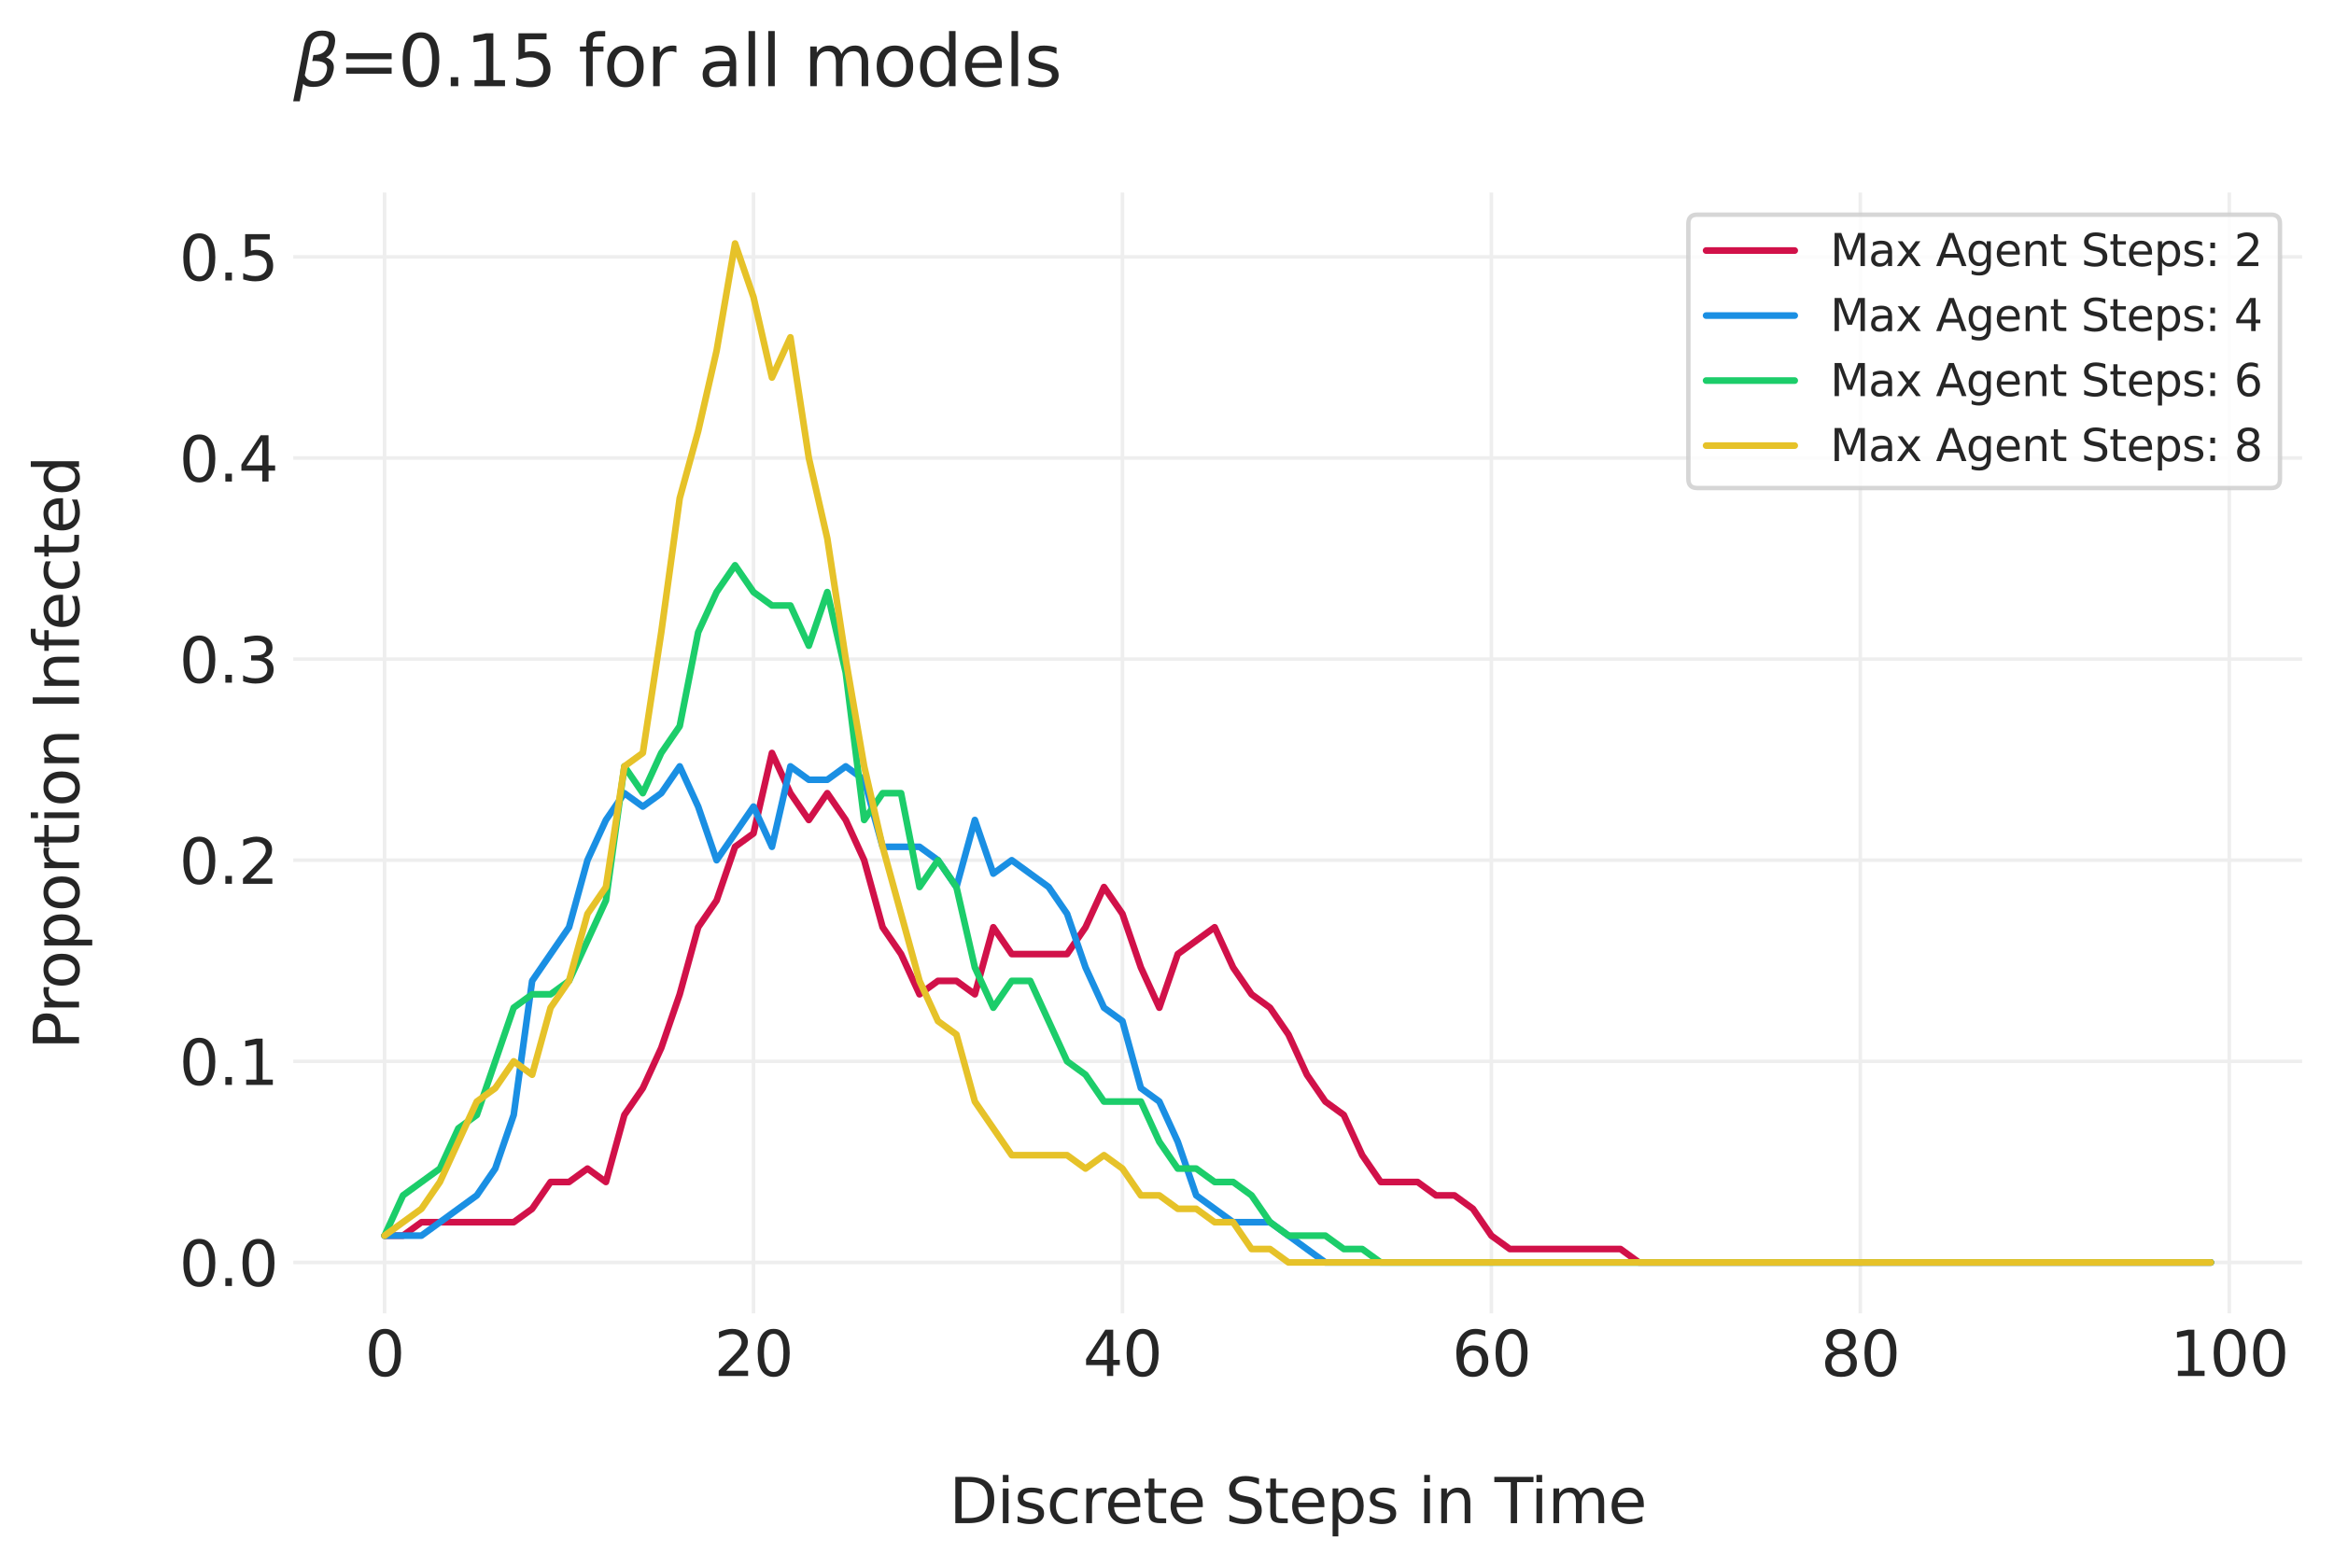 <?xml version="1.0" encoding="utf-8" standalone="no"?>
<!DOCTYPE svg PUBLIC "-//W3C//DTD SVG 1.1//EN"
  "http://www.w3.org/Graphics/SVG/1.1/DTD/svg11.dtd">
<svg xmlns:xlink="http://www.w3.org/1999/xlink" width="526.8pt" height="354pt" viewBox="0 0 526.8 354" xmlns="http://www.w3.org/2000/svg" version="1.1">
 <defs>
  <style type="text/css">*{stroke-linejoin: round; stroke-linecap: butt}</style>
 </defs>
 <g id="figure_1">
  <g id="patch_1">
   <path d="M 0 354 
L 526.8 354 
L 526.8 0 
L 0 0 
z
" style="fill: #ffffff"/>
  </g>
  <g id="axes_1">
   <g id="patch_2">
    <path d="M 66.191 296.524 
L 519.6 296.524 
L 519.6 43.469 
L 66.191 43.469 
z
" style="fill: #ffffff"/>
   </g>
   <g id="matplotlib.axis_1">
    <g id="xtick_1">
     <g id="line2d_1">
      <path d="M 86.8 296.524 
L 86.8 43.469 
" clip-path="url(#p9d417c66ae)" style="fill: none; stroke: #eeeeee; stroke-width: 0.8; stroke-linecap: round"/>
     </g>
     <g id="line2d_2"/>
     <g id="text_1">
      <!-- 0 -->
      <g style="fill: #262626" transform="translate(82.346 310.662) scale(0.14 -0.14)">
       <defs>
        <path id="DejaVuSans-30" d="M 2034 4250 
Q 1547 4250 1301 3770 
Q 1056 3291 1056 2328 
Q 1056 1369 1301 889 
Q 1547 409 2034 409 
Q 2525 409 2770 889 
Q 3016 1369 3016 2328 
Q 3016 3291 2770 3770 
Q 2525 4250 2034 4250 
z
M 2034 4750 
Q 2819 4750 3233 4129 
Q 3647 3509 3647 2328 
Q 3647 1150 3233 529 
Q 2819 -91 2034 -91 
Q 1250 -91 836 529 
Q 422 1150 422 2328 
Q 422 3509 836 4129 
Q 1250 4750 2034 4750 
z
" transform="scale(0.016)"/>
       </defs>
       <use xlink:href="#DejaVuSans-30"/>
      </g>
     </g>
    </g>
    <g id="xtick_2">
     <g id="line2d_3">
      <path d="M 170.071 296.524 
L 170.071 43.469 
" clip-path="url(#p9d417c66ae)" style="fill: none; stroke: #eeeeee; stroke-width: 0.8; stroke-linecap: round"/>
     </g>
     <g id="line2d_4"/>
     <g id="text_2">
      <!-- 20 -->
      <g style="fill: #262626" transform="translate(161.163 310.662) scale(0.14 -0.14)">
       <defs>
        <path id="DejaVuSans-32" d="M 1228 531 
L 3431 531 
L 3431 0 
L 469 0 
L 469 531 
Q 828 903 1448 1529 
Q 2069 2156 2228 2338 
Q 2531 2678 2651 2914 
Q 2772 3150 2772 3378 
Q 2772 3750 2511 3984 
Q 2250 4219 1831 4219 
Q 1534 4219 1204 4116 
Q 875 4013 500 3803 
L 500 4441 
Q 881 4594 1212 4672 
Q 1544 4750 1819 4750 
Q 2544 4750 2975 4387 
Q 3406 4025 3406 3419 
Q 3406 3131 3298 2873 
Q 3191 2616 2906 2266 
Q 2828 2175 2409 1742 
Q 1991 1309 1228 531 
z
" transform="scale(0.016)"/>
       </defs>
       <use xlink:href="#DejaVuSans-32"/>
       <use xlink:href="#DejaVuSans-30" x="63.623"/>
      </g>
     </g>
    </g>
    <g id="xtick_3">
     <g id="line2d_5">
      <path d="M 253.342 296.524 
L 253.342 43.469 
" clip-path="url(#p9d417c66ae)" style="fill: none; stroke: #eeeeee; stroke-width: 0.8; stroke-linecap: round"/>
     </g>
     <g id="line2d_6"/>
     <g id="text_3">
      <!-- 40 -->
      <g style="fill: #262626" transform="translate(244.434 310.662) scale(0.14 -0.14)">
       <defs>
        <path id="DejaVuSans-34" d="M 2419 4116 
L 825 1625 
L 2419 1625 
L 2419 4116 
z
M 2253 4666 
L 3047 4666 
L 3047 1625 
L 3713 1625 
L 3713 1100 
L 3047 1100 
L 3047 0 
L 2419 0 
L 2419 1100 
L 313 1100 
L 313 1709 
L 2253 4666 
z
" transform="scale(0.016)"/>
       </defs>
       <use xlink:href="#DejaVuSans-34"/>
       <use xlink:href="#DejaVuSans-30" x="63.623"/>
      </g>
     </g>
    </g>
    <g id="xtick_4">
     <g id="line2d_7">
      <path d="M 336.612 296.524 
L 336.612 43.469 
" clip-path="url(#p9d417c66ae)" style="fill: none; stroke: #eeeeee; stroke-width: 0.8; stroke-linecap: round"/>
     </g>
     <g id="line2d_8"/>
     <g id="text_4">
      <!-- 60 -->
      <g style="fill: #262626" transform="translate(327.705 310.662) scale(0.14 -0.14)">
       <defs>
        <path id="DejaVuSans-36" d="M 2113 2584 
Q 1688 2584 1439 2293 
Q 1191 2003 1191 1497 
Q 1191 994 1439 701 
Q 1688 409 2113 409 
Q 2538 409 2786 701 
Q 3034 994 3034 1497 
Q 3034 2003 2786 2293 
Q 2538 2584 2113 2584 
z
M 3366 4563 
L 3366 3988 
Q 3128 4100 2886 4159 
Q 2644 4219 2406 4219 
Q 1781 4219 1451 3797 
Q 1122 3375 1075 2522 
Q 1259 2794 1537 2939 
Q 1816 3084 2150 3084 
Q 2853 3084 3261 2657 
Q 3669 2231 3669 1497 
Q 3669 778 3244 343 
Q 2819 -91 2113 -91 
Q 1303 -91 875 529 
Q 447 1150 447 2328 
Q 447 3434 972 4092 
Q 1497 4750 2381 4750 
Q 2619 4750 2861 4703 
Q 3103 4656 3366 4563 
z
" transform="scale(0.016)"/>
       </defs>
       <use xlink:href="#DejaVuSans-36"/>
       <use xlink:href="#DejaVuSans-30" x="63.623"/>
      </g>
     </g>
    </g>
    <g id="xtick_5">
     <g id="line2d_9">
      <path d="M 419.883 296.524 
L 419.883 43.469 
" clip-path="url(#p9d417c66ae)" style="fill: none; stroke: #eeeeee; stroke-width: 0.8; stroke-linecap: round"/>
     </g>
     <g id="line2d_10"/>
     <g id="text_5">
      <!-- 80 -->
      <g style="fill: #262626" transform="translate(410.975 310.662) scale(0.14 -0.14)">
       <defs>
        <path id="DejaVuSans-38" d="M 2034 2216 
Q 1584 2216 1326 1975 
Q 1069 1734 1069 1313 
Q 1069 891 1326 650 
Q 1584 409 2034 409 
Q 2484 409 2743 651 
Q 3003 894 3003 1313 
Q 3003 1734 2745 1975 
Q 2488 2216 2034 2216 
z
M 1403 2484 
Q 997 2584 770 2862 
Q 544 3141 544 3541 
Q 544 4100 942 4425 
Q 1341 4750 2034 4750 
Q 2731 4750 3128 4425 
Q 3525 4100 3525 3541 
Q 3525 3141 3298 2862 
Q 3072 2584 2669 2484 
Q 3125 2378 3379 2068 
Q 3634 1759 3634 1313 
Q 3634 634 3220 271 
Q 2806 -91 2034 -91 
Q 1263 -91 848 271 
Q 434 634 434 1313 
Q 434 1759 690 2068 
Q 947 2378 1403 2484 
z
M 1172 3481 
Q 1172 3119 1398 2916 
Q 1625 2713 2034 2713 
Q 2441 2713 2670 2916 
Q 2900 3119 2900 3481 
Q 2900 3844 2670 4047 
Q 2441 4250 2034 4250 
Q 1625 4250 1398 4047 
Q 1172 3844 1172 3481 
z
" transform="scale(0.016)"/>
       </defs>
       <use xlink:href="#DejaVuSans-38"/>
       <use xlink:href="#DejaVuSans-30" x="63.623"/>
      </g>
     </g>
    </g>
    <g id="xtick_6">
     <g id="line2d_11">
      <path d="M 503.154 296.524 
L 503.154 43.469 
" clip-path="url(#p9d417c66ae)" style="fill: none; stroke: #eeeeee; stroke-width: 0.8; stroke-linecap: round"/>
     </g>
     <g id="line2d_12"/>
     <g id="text_6">
      <!-- 100 -->
      <g style="fill: #262626" transform="translate(489.792 310.662) scale(0.14 -0.14)">
       <defs>
        <path id="DejaVuSans-31" d="M 794 531 
L 1825 531 
L 1825 4091 
L 703 3866 
L 703 4441 
L 1819 4666 
L 2450 4666 
L 2450 531 
L 3481 531 
L 3481 0 
L 794 0 
L 794 531 
z
" transform="scale(0.016)"/>
       </defs>
       <use xlink:href="#DejaVuSans-31"/>
       <use xlink:href="#DejaVuSans-30" x="63.623"/>
       <use xlink:href="#DejaVuSans-30" x="127.246"/>
      </g>
     </g>
    </g>
    <g id="text_7">
     <!--  -->
     <g style="fill: #262626" transform="translate(292.895 328.211) scale(0.14 -0.14)"/>
     <!-- Discrete Steps in Time -->
     <g style="fill: #262626" transform="translate(214.218 343.888) scale(0.14 -0.14)">
      <defs>
       <path id="DejaVuSans-44" d="M 1259 4147 
L 1259 519 
L 2022 519 
Q 2988 519 3436 956 
Q 3884 1394 3884 2338 
Q 3884 3275 3436 3711 
Q 2988 4147 2022 4147 
L 1259 4147 
z
M 628 4666 
L 1925 4666 
Q 3281 4666 3915 4102 
Q 4550 3538 4550 2338 
Q 4550 1131 3912 565 
Q 3275 0 1925 0 
L 628 0 
L 628 4666 
z
" transform="scale(0.016)"/>
       <path id="DejaVuSans-69" d="M 603 3500 
L 1178 3500 
L 1178 0 
L 603 0 
L 603 3500 
z
M 603 4863 
L 1178 4863 
L 1178 4134 
L 603 4134 
L 603 4863 
z
" transform="scale(0.016)"/>
       <path id="DejaVuSans-73" d="M 2834 3397 
L 2834 2853 
Q 2591 2978 2328 3040 
Q 2066 3103 1784 3103 
Q 1356 3103 1142 2972 
Q 928 2841 928 2578 
Q 928 2378 1081 2264 
Q 1234 2150 1697 2047 
L 1894 2003 
Q 2506 1872 2764 1633 
Q 3022 1394 3022 966 
Q 3022 478 2636 193 
Q 2250 -91 1575 -91 
Q 1294 -91 989 -36 
Q 684 19 347 128 
L 347 722 
Q 666 556 975 473 
Q 1284 391 1588 391 
Q 1994 391 2212 530 
Q 2431 669 2431 922 
Q 2431 1156 2273 1281 
Q 2116 1406 1581 1522 
L 1381 1569 
Q 847 1681 609 1914 
Q 372 2147 372 2553 
Q 372 3047 722 3315 
Q 1072 3584 1716 3584 
Q 2034 3584 2315 3537 
Q 2597 3491 2834 3397 
z
" transform="scale(0.016)"/>
       <path id="DejaVuSans-63" d="M 3122 3366 
L 3122 2828 
Q 2878 2963 2633 3030 
Q 2388 3097 2138 3097 
Q 1578 3097 1268 2742 
Q 959 2388 959 1747 
Q 959 1106 1268 751 
Q 1578 397 2138 397 
Q 2388 397 2633 464 
Q 2878 531 3122 666 
L 3122 134 
Q 2881 22 2623 -34 
Q 2366 -91 2075 -91 
Q 1284 -91 818 406 
Q 353 903 353 1747 
Q 353 2603 823 3093 
Q 1294 3584 2113 3584 
Q 2378 3584 2631 3529 
Q 2884 3475 3122 3366 
z
" transform="scale(0.016)"/>
       <path id="DejaVuSans-72" d="M 2631 2963 
Q 2534 3019 2420 3045 
Q 2306 3072 2169 3072 
Q 1681 3072 1420 2755 
Q 1159 2438 1159 1844 
L 1159 0 
L 581 0 
L 581 3500 
L 1159 3500 
L 1159 2956 
Q 1341 3275 1631 3429 
Q 1922 3584 2338 3584 
Q 2397 3584 2469 3576 
Q 2541 3569 2628 3553 
L 2631 2963 
z
" transform="scale(0.016)"/>
       <path id="DejaVuSans-65" d="M 3597 1894 
L 3597 1613 
L 953 1613 
Q 991 1019 1311 708 
Q 1631 397 2203 397 
Q 2534 397 2845 478 
Q 3156 559 3463 722 
L 3463 178 
Q 3153 47 2828 -22 
Q 2503 -91 2169 -91 
Q 1331 -91 842 396 
Q 353 884 353 1716 
Q 353 2575 817 3079 
Q 1281 3584 2069 3584 
Q 2775 3584 3186 3129 
Q 3597 2675 3597 1894 
z
M 3022 2063 
Q 3016 2534 2758 2815 
Q 2500 3097 2075 3097 
Q 1594 3097 1305 2825 
Q 1016 2553 972 2059 
L 3022 2063 
z
" transform="scale(0.016)"/>
       <path id="DejaVuSans-74" d="M 1172 4494 
L 1172 3500 
L 2356 3500 
L 2356 3053 
L 1172 3053 
L 1172 1153 
Q 1172 725 1289 603 
Q 1406 481 1766 481 
L 2356 481 
L 2356 0 
L 1766 0 
Q 1100 0 847 248 
Q 594 497 594 1153 
L 594 3053 
L 172 3053 
L 172 3500 
L 594 3500 
L 594 4494 
L 1172 4494 
z
" transform="scale(0.016)"/>
       <path id="DejaVuSans-20" transform="scale(0.016)"/>
       <path id="DejaVuSans-53" d="M 3425 4513 
L 3425 3897 
Q 3066 4069 2747 4153 
Q 2428 4238 2131 4238 
Q 1616 4238 1336 4038 
Q 1056 3838 1056 3469 
Q 1056 3159 1242 3001 
Q 1428 2844 1947 2747 
L 2328 2669 
Q 3034 2534 3370 2195 
Q 3706 1856 3706 1288 
Q 3706 609 3251 259 
Q 2797 -91 1919 -91 
Q 1588 -91 1214 -16 
Q 841 59 441 206 
L 441 856 
Q 825 641 1194 531 
Q 1563 422 1919 422 
Q 2459 422 2753 634 
Q 3047 847 3047 1241 
Q 3047 1584 2836 1778 
Q 2625 1972 2144 2069 
L 1759 2144 
Q 1053 2284 737 2584 
Q 422 2884 422 3419 
Q 422 4038 858 4394 
Q 1294 4750 2059 4750 
Q 2388 4750 2728 4690 
Q 3069 4631 3425 4513 
z
" transform="scale(0.016)"/>
       <path id="DejaVuSans-70" d="M 1159 525 
L 1159 -1331 
L 581 -1331 
L 581 3500 
L 1159 3500 
L 1159 2969 
Q 1341 3281 1617 3432 
Q 1894 3584 2278 3584 
Q 2916 3584 3314 3078 
Q 3713 2572 3713 1747 
Q 3713 922 3314 415 
Q 2916 -91 2278 -91 
Q 1894 -91 1617 61 
Q 1341 213 1159 525 
z
M 3116 1747 
Q 3116 2381 2855 2742 
Q 2594 3103 2138 3103 
Q 1681 3103 1420 2742 
Q 1159 2381 1159 1747 
Q 1159 1113 1420 752 
Q 1681 391 2138 391 
Q 2594 391 2855 752 
Q 3116 1113 3116 1747 
z
" transform="scale(0.016)"/>
       <path id="DejaVuSans-6e" d="M 3513 2113 
L 3513 0 
L 2938 0 
L 2938 2094 
Q 2938 2591 2744 2837 
Q 2550 3084 2163 3084 
Q 1697 3084 1428 2787 
Q 1159 2491 1159 1978 
L 1159 0 
L 581 0 
L 581 3500 
L 1159 3500 
L 1159 2956 
Q 1366 3272 1645 3428 
Q 1925 3584 2291 3584 
Q 2894 3584 3203 3211 
Q 3513 2838 3513 2113 
z
" transform="scale(0.016)"/>
       <path id="DejaVuSans-54" d="M -19 4666 
L 3928 4666 
L 3928 4134 
L 2272 4134 
L 2272 0 
L 1638 0 
L 1638 4134 
L -19 4134 
L -19 4666 
z
" transform="scale(0.016)"/>
       <path id="DejaVuSans-6d" d="M 3328 2828 
Q 3544 3216 3844 3400 
Q 4144 3584 4550 3584 
Q 5097 3584 5394 3201 
Q 5691 2819 5691 2113 
L 5691 0 
L 5113 0 
L 5113 2094 
Q 5113 2597 4934 2840 
Q 4756 3084 4391 3084 
Q 3944 3084 3684 2787 
Q 3425 2491 3425 1978 
L 3425 0 
L 2847 0 
L 2847 2094 
Q 2847 2600 2669 2842 
Q 2491 3084 2119 3084 
Q 1678 3084 1418 2786 
Q 1159 2488 1159 1978 
L 1159 0 
L 581 0 
L 581 3500 
L 1159 3500 
L 1159 2956 
Q 1356 3278 1631 3431 
Q 1906 3584 2284 3584 
Q 2666 3584 2933 3390 
Q 3200 3197 3328 2828 
z
" transform="scale(0.016)"/>
      </defs>
      <use xlink:href="#DejaVuSans-44"/>
      <use xlink:href="#DejaVuSans-69" x="77.002"/>
      <use xlink:href="#DejaVuSans-73" x="104.785"/>
      <use xlink:href="#DejaVuSans-63" x="156.885"/>
      <use xlink:href="#DejaVuSans-72" x="211.865"/>
      <use xlink:href="#DejaVuSans-65" x="250.729"/>
      <use xlink:href="#DejaVuSans-74" x="312.252"/>
      <use xlink:href="#DejaVuSans-65" x="351.461"/>
      <use xlink:href="#DejaVuSans-20" x="412.984"/>
      <use xlink:href="#DejaVuSans-53" x="444.771"/>
      <use xlink:href="#DejaVuSans-74" x="508.248"/>
      <use xlink:href="#DejaVuSans-65" x="547.457"/>
      <use xlink:href="#DejaVuSans-70" x="608.98"/>
      <use xlink:href="#DejaVuSans-73" x="672.457"/>
      <use xlink:href="#DejaVuSans-20" x="724.557"/>
      <use xlink:href="#DejaVuSans-69" x="756.344"/>
      <use xlink:href="#DejaVuSans-6e" x="784.127"/>
      <use xlink:href="#DejaVuSans-20" x="847.506"/>
      <use xlink:href="#DejaVuSans-54" x="879.293"/>
      <use xlink:href="#DejaVuSans-69" x="937.252"/>
      <use xlink:href="#DejaVuSans-6d" x="965.035"/>
      <use xlink:href="#DejaVuSans-65" x="1062.447"/>
     </g>
    </g>
   </g>
   <g id="matplotlib.axis_2">
    <g id="ytick_1">
     <g id="line2d_13">
      <path d="M 66.191 285.021 
L 519.6 285.021 
" clip-path="url(#p9d417c66ae)" style="fill: none; stroke: #eeeeee; stroke-width: 0.8; stroke-linecap: round"/>
     </g>
     <g id="line2d_14"/>
     <g id="text_8">
      <!-- 0.0 -->
      <g style="fill: #262626" transform="translate(40.426 290.34) scale(0.14 -0.14)">
       <defs>
        <path id="DejaVuSans-2e" d="M 684 794 
L 1344 794 
L 1344 0 
L 684 0 
L 684 794 
z
" transform="scale(0.016)"/>
       </defs>
       <use xlink:href="#DejaVuSans-30"/>
       <use xlink:href="#DejaVuSans-2e" x="63.623"/>
       <use xlink:href="#DejaVuSans-30" x="95.41"/>
      </g>
     </g>
    </g>
    <g id="ytick_2">
     <g id="line2d_15">
      <path d="M 66.191 239.617 
L 519.6 239.617 
" clip-path="url(#p9d417c66ae)" style="fill: none; stroke: #eeeeee; stroke-width: 0.8; stroke-linecap: round"/>
     </g>
     <g id="line2d_16"/>
     <g id="text_9">
      <!-- 0.1 -->
      <g style="fill: #262626" transform="translate(40.426 244.936) scale(0.14 -0.14)">
       <use xlink:href="#DejaVuSans-30"/>
       <use xlink:href="#DejaVuSans-2e" x="63.623"/>
       <use xlink:href="#DejaVuSans-31" x="95.41"/>
      </g>
     </g>
    </g>
    <g id="ytick_3">
     <g id="line2d_17">
      <path d="M 66.191 194.212 
L 519.6 194.212 
" clip-path="url(#p9d417c66ae)" style="fill: none; stroke: #eeeeee; stroke-width: 0.8; stroke-linecap: round"/>
     </g>
     <g id="line2d_18"/>
     <g id="text_10">
      <!-- 0.2 -->
      <g style="fill: #262626" transform="translate(40.426 199.531) scale(0.14 -0.14)">
       <use xlink:href="#DejaVuSans-30"/>
       <use xlink:href="#DejaVuSans-2e" x="63.623"/>
       <use xlink:href="#DejaVuSans-32" x="95.41"/>
      </g>
     </g>
    </g>
    <g id="ytick_4">
     <g id="line2d_19">
      <path d="M 66.191 148.808 
L 519.6 148.808 
" clip-path="url(#p9d417c66ae)" style="fill: none; stroke: #eeeeee; stroke-width: 0.8; stroke-linecap: round"/>
     </g>
     <g id="line2d_20"/>
     <g id="text_11">
      <!-- 0.3 -->
      <g style="fill: #262626" transform="translate(40.426 154.127) scale(0.14 -0.14)">
       <defs>
        <path id="DejaVuSans-33" d="M 2597 2516 
Q 3050 2419 3304 2112 
Q 3559 1806 3559 1356 
Q 3559 666 3084 287 
Q 2609 -91 1734 -91 
Q 1441 -91 1130 -33 
Q 819 25 488 141 
L 488 750 
Q 750 597 1062 519 
Q 1375 441 1716 441 
Q 2309 441 2620 675 
Q 2931 909 2931 1356 
Q 2931 1769 2642 2001 
Q 2353 2234 1838 2234 
L 1294 2234 
L 1294 2753 
L 1863 2753 
Q 2328 2753 2575 2939 
Q 2822 3125 2822 3475 
Q 2822 3834 2567 4026 
Q 2313 4219 1838 4219 
Q 1578 4219 1281 4162 
Q 984 4106 628 3988 
L 628 4550 
Q 988 4650 1302 4700 
Q 1616 4750 1894 4750 
Q 2613 4750 3031 4423 
Q 3450 4097 3450 3541 
Q 3450 3153 3228 2886 
Q 3006 2619 2597 2516 
z
" transform="scale(0.016)"/>
       </defs>
       <use xlink:href="#DejaVuSans-30"/>
       <use xlink:href="#DejaVuSans-2e" x="63.623"/>
       <use xlink:href="#DejaVuSans-33" x="95.41"/>
      </g>
     </g>
    </g>
    <g id="ytick_5">
     <g id="line2d_21">
      <path d="M 66.191 103.403 
L 519.6 103.403 
" clip-path="url(#p9d417c66ae)" style="fill: none; stroke: #eeeeee; stroke-width: 0.8; stroke-linecap: round"/>
     </g>
     <g id="line2d_22"/>
     <g id="text_12">
      <!-- 0.4 -->
      <g style="fill: #262626" transform="translate(40.426 108.722) scale(0.14 -0.14)">
       <use xlink:href="#DejaVuSans-30"/>
       <use xlink:href="#DejaVuSans-2e" x="63.623"/>
       <use xlink:href="#DejaVuSans-34" x="95.41"/>
      </g>
     </g>
    </g>
    <g id="ytick_6">
     <g id="line2d_23">
      <path d="M 66.191 57.998 
L 519.6 57.998 
" clip-path="url(#p9d417c66ae)" style="fill: none; stroke: #eeeeee; stroke-width: 0.8; stroke-linecap: round"/>
     </g>
     <g id="line2d_24"/>
     <g id="text_13">
      <!-- 0.5 -->
      <g style="fill: #262626" transform="translate(40.426 63.317) scale(0.14 -0.14)">
       <defs>
        <path id="DejaVuSans-35" d="M 691 4666 
L 3169 4666 
L 3169 4134 
L 1269 4134 
L 1269 2991 
Q 1406 3038 1543 3061 
Q 1681 3084 1819 3084 
Q 2600 3084 3056 2656 
Q 3513 2228 3513 1497 
Q 3513 744 3044 326 
Q 2575 -91 1722 -91 
Q 1428 -91 1123 -41 
Q 819 9 494 109 
L 494 744 
Q 775 591 1075 516 
Q 1375 441 1709 441 
Q 2250 441 2565 725 
Q 2881 1009 2881 1497 
Q 2881 1984 2565 2268 
Q 2250 2553 1709 2553 
Q 1456 2553 1204 2497 
Q 953 2441 691 2322 
L 691 4666 
z
" transform="scale(0.016)"/>
       </defs>
       <use xlink:href="#DejaVuSans-30"/>
       <use xlink:href="#DejaVuSans-2e" x="63.623"/>
       <use xlink:href="#DejaVuSans-35" x="95.41"/>
      </g>
     </g>
    </g>
    <g id="text_14">
     <!-- Proportion Infected -->
     <g style="fill: #262626" transform="translate(17.838 236.953) rotate(-90) scale(0.14 -0.14)">
      <defs>
       <path id="DejaVuSans-50" d="M 1259 4147 
L 1259 2394 
L 2053 2394 
Q 2494 2394 2734 2622 
Q 2975 2850 2975 3272 
Q 2975 3691 2734 3919 
Q 2494 4147 2053 4147 
L 1259 4147 
z
M 628 4666 
L 2053 4666 
Q 2838 4666 3239 4311 
Q 3641 3956 3641 3272 
Q 3641 2581 3239 2228 
Q 2838 1875 2053 1875 
L 1259 1875 
L 1259 0 
L 628 0 
L 628 4666 
z
" transform="scale(0.016)"/>
       <path id="DejaVuSans-6f" d="M 1959 3097 
Q 1497 3097 1228 2736 
Q 959 2375 959 1747 
Q 959 1119 1226 758 
Q 1494 397 1959 397 
Q 2419 397 2687 759 
Q 2956 1122 2956 1747 
Q 2956 2369 2687 2733 
Q 2419 3097 1959 3097 
z
M 1959 3584 
Q 2709 3584 3137 3096 
Q 3566 2609 3566 1747 
Q 3566 888 3137 398 
Q 2709 -91 1959 -91 
Q 1206 -91 779 398 
Q 353 888 353 1747 
Q 353 2609 779 3096 
Q 1206 3584 1959 3584 
z
" transform="scale(0.016)"/>
       <path id="DejaVuSans-49" d="M 628 4666 
L 1259 4666 
L 1259 0 
L 628 0 
L 628 4666 
z
" transform="scale(0.016)"/>
       <path id="DejaVuSans-66" d="M 2375 4863 
L 2375 4384 
L 1825 4384 
Q 1516 4384 1395 4259 
Q 1275 4134 1275 3809 
L 1275 3500 
L 2222 3500 
L 2222 3053 
L 1275 3053 
L 1275 0 
L 697 0 
L 697 3053 
L 147 3053 
L 147 3500 
L 697 3500 
L 697 3744 
Q 697 4328 969 4595 
Q 1241 4863 1831 4863 
L 2375 4863 
z
" transform="scale(0.016)"/>
       <path id="DejaVuSans-64" d="M 2906 2969 
L 2906 4863 
L 3481 4863 
L 3481 0 
L 2906 0 
L 2906 525 
Q 2725 213 2448 61 
Q 2172 -91 1784 -91 
Q 1150 -91 751 415 
Q 353 922 353 1747 
Q 353 2572 751 3078 
Q 1150 3584 1784 3584 
Q 2172 3584 2448 3432 
Q 2725 3281 2906 2969 
z
M 947 1747 
Q 947 1113 1208 752 
Q 1469 391 1925 391 
Q 2381 391 2643 752 
Q 2906 1113 2906 1747 
Q 2906 2381 2643 2742 
Q 2381 3103 1925 3103 
Q 1469 3103 1208 2742 
Q 947 2381 947 1747 
z
" transform="scale(0.016)"/>
      </defs>
      <use xlink:href="#DejaVuSans-50"/>
      <use xlink:href="#DejaVuSans-72" x="58.553"/>
      <use xlink:href="#DejaVuSans-6f" x="97.416"/>
      <use xlink:href="#DejaVuSans-70" x="158.598"/>
      <use xlink:href="#DejaVuSans-6f" x="222.074"/>
      <use xlink:href="#DejaVuSans-72" x="283.256"/>
      <use xlink:href="#DejaVuSans-74" x="324.369"/>
      <use xlink:href="#DejaVuSans-69" x="363.578"/>
      <use xlink:href="#DejaVuSans-6f" x="391.361"/>
      <use xlink:href="#DejaVuSans-6e" x="452.543"/>
      <use xlink:href="#DejaVuSans-20" x="515.922"/>
      <use xlink:href="#DejaVuSans-49" x="547.709"/>
      <use xlink:href="#DejaVuSans-6e" x="577.201"/>
      <use xlink:href="#DejaVuSans-66" x="640.58"/>
      <use xlink:href="#DejaVuSans-65" x="675.785"/>
      <use xlink:href="#DejaVuSans-63" x="737.309"/>
      <use xlink:href="#DejaVuSans-74" x="792.289"/>
      <use xlink:href="#DejaVuSans-65" x="831.498"/>
      <use xlink:href="#DejaVuSans-64" x="893.021"/>
     </g>
     <!--  -->
     <g style="fill: #262626" transform="translate(33.515 169.996) rotate(-90) scale(0.14 -0.14)"/>
    </g>
   </g>
   <g id="line2d_25">
    <path d="M 86.8 278.967 
L 90.964 278.967 
L 95.127 275.94 
L 99.291 275.94 
L 103.454 275.94 
L 107.618 275.94 
L 111.781 275.94 
L 115.945 275.94 
L 120.108 272.913 
L 124.272 266.86 
L 128.436 266.86 
L 132.599 263.833 
L 136.763 266.86 
L 140.926 251.725 
L 145.09 245.671 
L 149.253 236.59 
L 153.417 224.482 
L 157.58 209.347 
L 161.744 203.293 
L 165.907 191.185 
L 170.071 188.158 
L 174.234 169.996 
L 178.398 179.077 
L 182.561 185.131 
L 186.725 179.077 
L 190.889 185.131 
L 195.052 194.212 
L 199.216 209.347 
L 203.379 215.401 
L 207.543 224.482 
L 211.706 221.455 
L 215.87 221.455 
L 220.033 224.482 
L 224.197 209.347 
L 228.36 215.401 
L 232.524 215.401 
L 236.687 215.401 
L 240.851 215.401 
L 245.014 209.347 
L 249.178 200.266 
L 253.342 206.32 
L 257.505 218.428 
L 261.669 227.509 
L 265.832 215.401 
L 269.996 212.374 
L 274.159 209.347 
L 278.323 218.428 
L 282.486 224.482 
L 286.65 227.509 
L 290.813 233.563 
L 294.977 242.644 
L 299.14 248.698 
L 303.304 251.725 
L 307.467 260.806 
L 311.631 266.86 
L 315.795 266.86 
L 319.958 266.86 
L 324.122 269.886 
L 328.285 269.886 
L 332.449 272.913 
L 336.612 278.967 
L 340.776 281.994 
L 344.939 281.994 
L 349.103 281.994 
L 353.266 281.994 
L 357.43 281.994 
L 361.593 281.994 
L 365.757 281.994 
L 369.92 285.021 
L 374.084 285.021 
L 378.248 285.021 
L 382.411 285.021 
L 386.575 285.021 
L 390.738 285.021 
L 394.902 285.021 
L 399.065 285.021 
L 403.229 285.021 
L 407.392 285.021 
L 411.556 285.021 
L 415.719 285.021 
L 419.883 285.021 
L 424.046 285.021 
L 428.21 285.021 
L 432.373 285.021 
L 436.537 285.021 
L 440.701 285.021 
L 444.864 285.021 
L 449.028 285.021 
L 453.191 285.021 
L 457.355 285.021 
L 461.518 285.021 
L 465.682 285.021 
L 469.845 285.021 
L 474.009 285.021 
L 478.172 285.021 
L 482.336 285.021 
L 486.499 285.021 
L 490.663 285.021 
L 494.826 285.021 
L 498.99 285.021 
" clip-path="url(#p9d417c66ae)" style="fill: none; stroke: #d11149; stroke-width: 1.5; stroke-linecap: round"/>
   </g>
   <g id="line2d_26">
    <path d="M 86.8 278.967 
L 90.964 278.967 
L 95.127 278.967 
L 99.291 275.94 
L 103.454 272.913 
L 107.618 269.886 
L 111.781 263.833 
L 115.945 251.725 
L 120.108 221.455 
L 124.272 215.401 
L 128.436 209.347 
L 132.599 194.212 
L 136.763 185.131 
L 140.926 179.077 
L 145.09 182.104 
L 149.253 179.077 
L 153.417 173.023 
L 157.58 182.104 
L 161.744 194.212 
L 165.907 188.158 
L 170.071 182.104 
L 174.234 191.185 
L 178.398 173.023 
L 182.561 176.05 
L 186.725 176.05 
L 190.889 173.023 
L 195.052 176.05 
L 199.216 191.185 
L 203.379 191.185 
L 207.543 191.185 
L 211.706 194.212 
L 215.87 200.266 
L 220.033 185.131 
L 224.197 197.239 
L 228.36 194.212 
L 232.524 197.239 
L 236.687 200.266 
L 240.851 206.32 
L 245.014 218.428 
L 249.178 227.509 
L 253.342 230.536 
L 257.505 245.671 
L 261.669 248.698 
L 265.832 257.779 
L 269.996 269.886 
L 274.159 272.913 
L 278.323 275.94 
L 282.486 275.94 
L 286.65 275.94 
L 290.813 278.967 
L 294.977 281.994 
L 299.14 285.021 
L 303.304 285.021 
L 307.467 285.021 
L 311.631 285.021 
L 315.795 285.021 
L 319.958 285.021 
L 324.122 285.021 
L 328.285 285.021 
L 332.449 285.021 
L 336.612 285.021 
L 340.776 285.021 
L 344.939 285.021 
L 349.103 285.021 
L 353.266 285.021 
L 357.43 285.021 
L 361.593 285.021 
L 365.757 285.021 
L 369.92 285.021 
L 374.084 285.021 
L 378.248 285.021 
L 382.411 285.021 
L 386.575 285.021 
L 390.738 285.021 
L 394.902 285.021 
L 399.065 285.021 
L 403.229 285.021 
L 407.392 285.021 
L 411.556 285.021 
L 415.719 285.021 
L 419.883 285.021 
L 424.046 285.021 
L 428.21 285.021 
L 432.373 285.021 
L 436.537 285.021 
L 440.701 285.021 
L 444.864 285.021 
L 449.028 285.021 
L 453.191 285.021 
L 457.355 285.021 
L 461.518 285.021 
L 465.682 285.021 
L 469.845 285.021 
L 474.009 285.021 
L 478.172 285.021 
L 482.336 285.021 
L 486.499 285.021 
L 490.663 285.021 
L 494.826 285.021 
L 498.99 285.021 
" clip-path="url(#p9d417c66ae)" style="fill: none; stroke: #1a8fe3; stroke-width: 1.5; stroke-linecap: round"/>
   </g>
   <g id="line2d_27">
    <path d="M 86.8 278.967 
L 90.964 269.886 
L 95.127 266.86 
L 99.291 263.833 
L 103.454 254.752 
L 107.618 251.725 
L 111.781 239.617 
L 115.945 227.509 
L 120.108 224.482 
L 124.272 224.482 
L 128.436 221.455 
L 132.599 212.374 
L 136.763 203.293 
L 140.926 173.023 
L 145.09 179.077 
L 149.253 169.996 
L 153.417 163.942 
L 157.58 142.754 
L 161.744 133.673 
L 165.907 127.619 
L 170.071 133.673 
L 174.234 136.7 
L 178.398 136.7 
L 182.561 145.781 
L 186.725 133.673 
L 190.889 151.835 
L 195.052 185.131 
L 199.216 179.077 
L 203.379 179.077 
L 207.543 200.266 
L 211.706 194.212 
L 215.87 200.266 
L 220.033 218.428 
L 224.197 227.509 
L 228.36 221.455 
L 232.524 221.455 
L 236.687 230.536 
L 240.851 239.617 
L 245.014 242.644 
L 249.178 248.698 
L 253.342 248.698 
L 257.505 248.698 
L 261.669 257.779 
L 265.832 263.833 
L 269.996 263.833 
L 274.159 266.86 
L 278.323 266.86 
L 282.486 269.886 
L 286.65 275.94 
L 290.813 278.967 
L 294.977 278.967 
L 299.14 278.967 
L 303.304 281.994 
L 307.467 281.994 
L 311.631 285.021 
L 315.795 285.021 
L 319.958 285.021 
L 324.122 285.021 
L 328.285 285.021 
L 332.449 285.021 
L 336.612 285.021 
L 340.776 285.021 
L 344.939 285.021 
L 349.103 285.021 
L 353.266 285.021 
L 357.43 285.021 
L 361.593 285.021 
L 365.757 285.021 
L 369.92 285.021 
L 374.084 285.021 
L 378.248 285.021 
L 382.411 285.021 
L 386.575 285.021 
L 390.738 285.021 
L 394.902 285.021 
L 399.065 285.021 
L 403.229 285.021 
L 407.392 285.021 
L 411.556 285.021 
L 415.719 285.021 
L 419.883 285.021 
L 424.046 285.021 
L 428.21 285.021 
L 432.373 285.021 
L 436.537 285.021 
L 440.701 285.021 
L 444.864 285.021 
L 449.028 285.021 
L 453.191 285.021 
L 457.355 285.021 
L 461.518 285.021 
L 465.682 285.021 
L 469.845 285.021 
L 474.009 285.021 
L 478.172 285.021 
L 482.336 285.021 
L 486.499 285.021 
L 490.663 285.021 
L 494.826 285.021 
L 498.99 285.021 
" clip-path="url(#p9d417c66ae)" style="fill: none; stroke: #1ccd6a; stroke-width: 1.5; stroke-linecap: round"/>
   </g>
   <g id="line2d_28">
    <path d="M 86.8 278.967 
L 90.964 275.94 
L 95.127 272.913 
L 99.291 266.86 
L 103.454 257.779 
L 107.618 248.698 
L 111.781 245.671 
L 115.945 239.617 
L 120.108 242.644 
L 124.272 227.509 
L 128.436 221.455 
L 132.599 206.32 
L 136.763 200.266 
L 140.926 173.023 
L 145.09 169.996 
L 149.253 142.754 
L 153.417 112.484 
L 157.58 97.349 
L 161.744 79.187 
L 165.907 54.971 
L 170.071 67.079 
L 174.234 85.241 
L 178.398 76.16 
L 182.561 103.403 
L 186.725 121.565 
L 190.889 148.808 
L 195.052 173.023 
L 199.216 191.185 
L 203.379 206.32 
L 207.543 221.455 
L 211.706 230.536 
L 215.87 233.563 
L 220.033 248.698 
L 224.197 254.752 
L 228.36 260.806 
L 232.524 260.806 
L 236.687 260.806 
L 240.851 260.806 
L 245.014 263.833 
L 249.178 260.806 
L 253.342 263.833 
L 257.505 269.886 
L 261.669 269.886 
L 265.832 272.913 
L 269.996 272.913 
L 274.159 275.94 
L 278.323 275.94 
L 282.486 281.994 
L 286.65 281.994 
L 290.813 285.021 
L 294.977 285.021 
L 299.14 285.021 
L 303.304 285.021 
L 307.467 285.021 
L 311.631 285.021 
L 315.795 285.021 
L 319.958 285.021 
L 324.122 285.021 
L 328.285 285.021 
L 332.449 285.021 
L 336.612 285.021 
L 340.776 285.021 
L 344.939 285.021 
L 349.103 285.021 
L 353.266 285.021 
L 357.43 285.021 
L 361.593 285.021 
L 365.757 285.021 
L 369.92 285.021 
L 374.084 285.021 
L 378.248 285.021 
L 382.411 285.021 
L 386.575 285.021 
L 390.738 285.021 
L 394.902 285.021 
L 399.065 285.021 
L 403.229 285.021 
L 407.392 285.021 
L 411.556 285.021 
L 415.719 285.021 
L 419.883 285.021 
L 424.046 285.021 
L 428.21 285.021 
L 432.373 285.021 
L 436.537 285.021 
L 440.701 285.021 
L 444.864 285.021 
L 449.028 285.021 
L 453.191 285.021 
L 457.355 285.021 
L 461.518 285.021 
L 465.682 285.021 
L 469.845 285.021 
L 474.009 285.021 
L 478.172 285.021 
L 482.336 285.021 
L 486.499 285.021 
L 490.663 285.021 
L 494.826 285.021 
L 498.99 285.021 
" clip-path="url(#p9d417c66ae)" style="fill: none; stroke: #e6c229; stroke-width: 1.5; stroke-linecap: round"/>
   </g>
   <g id="patch_3">
    <path d="M 66.191 296.524 
L 66.191 43.469 
" style="fill: none"/>
   </g>
   <g id="patch_4">
    <path d="M 519.6 296.524 
L 519.6 43.469 
" style="fill: none"/>
   </g>
   <g id="patch_5">
    <path d="M 66.191 296.524 
L 519.6 296.524 
" style="fill: none"/>
   </g>
   <g id="patch_6">
    <path d="M 66.191 43.469 
L 519.6 43.469 
" style="fill: none"/>
   </g>
   <g id="text_15">
    <!-- $\beta$=0.15 for all models -->
    <g style="fill: #262626" transform="translate(66.191 19.52) scale(0.16 -0.16)">
     <defs>
      <path id="DejaVuSans-Oblique-3b2" d="M 872 216 
L 572 -1331 
L -6 -1331 
L 928 3478 
Q 1206 4903 2538 4903 
Q 3888 4903 3659 3700 
Q 3503 2844 2894 2531 
Q 3713 2250 3553 1416 
Q 3272 -69 1759 -66 
Q 1097 -63 872 216 
z
M 1019 966 
Q 1259 422 1875 425 
Q 2775 425 2966 1406 
Q 3138 2288 1675 2219 
L 1778 2750 
Q 2909 2731 3106 3750 
Q 3241 4438 2509 4434 
Q 1691 4434 1503 3459 
L 1019 966 
z
" transform="scale(0.016)"/>
      <path id="DejaVuSans-3d" d="M 678 2906 
L 4684 2906 
L 4684 2381 
L 678 2381 
L 678 2906 
z
M 678 1631 
L 4684 1631 
L 4684 1100 
L 678 1100 
L 678 1631 
z
" transform="scale(0.016)"/>
      <path id="DejaVuSans-61" d="M 2194 1759 
Q 1497 1759 1228 1600 
Q 959 1441 959 1056 
Q 959 750 1161 570 
Q 1363 391 1709 391 
Q 2188 391 2477 730 
Q 2766 1069 2766 1631 
L 2766 1759 
L 2194 1759 
z
M 3341 1997 
L 3341 0 
L 2766 0 
L 2766 531 
Q 2569 213 2275 61 
Q 1981 -91 1556 -91 
Q 1019 -91 701 211 
Q 384 513 384 1019 
Q 384 1609 779 1909 
Q 1175 2209 1959 2209 
L 2766 2209 
L 2766 2266 
Q 2766 2663 2505 2880 
Q 2244 3097 1772 3097 
Q 1472 3097 1187 3025 
Q 903 2953 641 2809 
L 641 3341 
Q 956 3463 1253 3523 
Q 1550 3584 1831 3584 
Q 2591 3584 2966 3190 
Q 3341 2797 3341 1997 
z
" transform="scale(0.016)"/>
      <path id="DejaVuSans-6c" d="M 603 4863 
L 1178 4863 
L 1178 0 
L 603 0 
L 603 4863 
z
" transform="scale(0.016)"/>
     </defs>
     <use xlink:href="#DejaVuSans-Oblique-3b2" transform="translate(0 0.391)"/>
     <use xlink:href="#DejaVuSans-3d" transform="translate(63.818 0.391)"/>
     <use xlink:href="#DejaVuSans-30" transform="translate(147.607 0.391)"/>
     <use xlink:href="#DejaVuSans-2e" transform="translate(211.23 0.391)"/>
     <use xlink:href="#DejaVuSans-31" transform="translate(243.018 0.391)"/>
     <use xlink:href="#DejaVuSans-35" transform="translate(306.641 0.391)"/>
     <use xlink:href="#DejaVuSans-20" transform="translate(370.264 0.391)"/>
     <use xlink:href="#DejaVuSans-66" transform="translate(402.051 0.391)"/>
     <use xlink:href="#DejaVuSans-6f" transform="translate(437.256 0.391)"/>
     <use xlink:href="#DejaVuSans-72" transform="translate(498.438 0.391)"/>
     <use xlink:href="#DejaVuSans-20" transform="translate(539.551 0.391)"/>
     <use xlink:href="#DejaVuSans-61" transform="translate(571.338 0.391)"/>
     <use xlink:href="#DejaVuSans-6c" transform="translate(632.617 0.391)"/>
     <use xlink:href="#DejaVuSans-6c" transform="translate(660.4 0.391)"/>
     <use xlink:href="#DejaVuSans-20" transform="translate(688.184 0.391)"/>
     <use xlink:href="#DejaVuSans-6d" transform="translate(719.971 0.391)"/>
     <use xlink:href="#DejaVuSans-6f" transform="translate(817.383 0.391)"/>
     <use xlink:href="#DejaVuSans-64" transform="translate(878.564 0.391)"/>
     <use xlink:href="#DejaVuSans-65" transform="translate(942.041 0.391)"/>
     <use xlink:href="#DejaVuSans-6c" transform="translate(1003.564 0.391)"/>
     <use xlink:href="#DejaVuSans-73" transform="translate(1031.348 0.391)"/>
    </g>
    <!--  -->
    <g style="fill: #262626" transform="translate(66.191 37.469) scale(0.16 -0.16)"/>
   </g>
   <g id="legend_1">
    <g id="patch_7">
     <path d="M 383.079 110.181 
L 512.6 110.181 
Q 514.6 110.181 514.6 108.181 
L 514.6 50.469 
Q 514.6 48.469 512.6 48.469 
L 383.079 48.469 
Q 381.079 48.469 381.079 50.469 
L 381.079 108.181 
Q 381.079 110.181 383.079 110.181 
z
" style="fill: #ffffff; opacity: 0.8; stroke: #cccccc; stroke-linejoin: miter"/>
    </g>
    <g id="line2d_29">
     <path d="M 385.079 56.567 
L 395.079 56.567 
L 405.079 56.567 
" style="fill: none; stroke: #d11149; stroke-width: 1.5; stroke-linecap: round"/>
    </g>
    <g id="text_16">
     <!-- Max Agent Steps: 2 -->
     <g style="fill: #262626" transform="translate(413.079 60.067) scale(0.1 -0.1)">
      <defs>
       <path id="DejaVuSans-4d" d="M 628 4666 
L 1569 4666 
L 2759 1491 
L 3956 4666 
L 4897 4666 
L 4897 0 
L 4281 0 
L 4281 4097 
L 3078 897 
L 2444 897 
L 1241 4097 
L 1241 0 
L 628 0 
L 628 4666 
z
" transform="scale(0.016)"/>
       <path id="DejaVuSans-78" d="M 3513 3500 
L 2247 1797 
L 3578 0 
L 2900 0 
L 1881 1375 
L 863 0 
L 184 0 
L 1544 1831 
L 300 3500 
L 978 3500 
L 1906 2253 
L 2834 3500 
L 3513 3500 
z
" transform="scale(0.016)"/>
       <path id="DejaVuSans-41" d="M 2188 4044 
L 1331 1722 
L 3047 1722 
L 2188 4044 
z
M 1831 4666 
L 2547 4666 
L 4325 0 
L 3669 0 
L 3244 1197 
L 1141 1197 
L 716 0 
L 50 0 
L 1831 4666 
z
" transform="scale(0.016)"/>
       <path id="DejaVuSans-67" d="M 2906 1791 
Q 2906 2416 2648 2759 
Q 2391 3103 1925 3103 
Q 1463 3103 1205 2759 
Q 947 2416 947 1791 
Q 947 1169 1205 825 
Q 1463 481 1925 481 
Q 2391 481 2648 825 
Q 2906 1169 2906 1791 
z
M 3481 434 
Q 3481 -459 3084 -895 
Q 2688 -1331 1869 -1331 
Q 1566 -1331 1297 -1286 
Q 1028 -1241 775 -1147 
L 775 -588 
Q 1028 -725 1275 -790 
Q 1522 -856 1778 -856 
Q 2344 -856 2625 -561 
Q 2906 -266 2906 331 
L 2906 616 
Q 2728 306 2450 153 
Q 2172 0 1784 0 
Q 1141 0 747 490 
Q 353 981 353 1791 
Q 353 2603 747 3093 
Q 1141 3584 1784 3584 
Q 2172 3584 2450 3431 
Q 2728 3278 2906 2969 
L 2906 3500 
L 3481 3500 
L 3481 434 
z
" transform="scale(0.016)"/>
       <path id="DejaVuSans-3a" d="M 750 794 
L 1409 794 
L 1409 0 
L 750 0 
L 750 794 
z
M 750 3309 
L 1409 3309 
L 1409 2516 
L 750 2516 
L 750 3309 
z
" transform="scale(0.016)"/>
      </defs>
      <use xlink:href="#DejaVuSans-4d"/>
      <use xlink:href="#DejaVuSans-61" x="86.279"/>
      <use xlink:href="#DejaVuSans-78" x="147.559"/>
      <use xlink:href="#DejaVuSans-20" x="206.738"/>
      <use xlink:href="#DejaVuSans-41" x="238.525"/>
      <use xlink:href="#DejaVuSans-67" x="306.934"/>
      <use xlink:href="#DejaVuSans-65" x="370.41"/>
      <use xlink:href="#DejaVuSans-6e" x="431.934"/>
      <use xlink:href="#DejaVuSans-74" x="495.312"/>
      <use xlink:href="#DejaVuSans-20" x="534.521"/>
      <use xlink:href="#DejaVuSans-53" x="566.309"/>
      <use xlink:href="#DejaVuSans-74" x="629.785"/>
      <use xlink:href="#DejaVuSans-65" x="668.994"/>
      <use xlink:href="#DejaVuSans-70" x="730.518"/>
      <use xlink:href="#DejaVuSans-73" x="793.994"/>
      <use xlink:href="#DejaVuSans-3a" x="846.094"/>
      <use xlink:href="#DejaVuSans-20" x="879.785"/>
      <use xlink:href="#DejaVuSans-32" x="911.572"/>
     </g>
    </g>
    <g id="line2d_30">
     <path d="M 385.079 71.246 
L 395.079 71.246 
L 405.079 71.246 
" style="fill: none; stroke: #1a8fe3; stroke-width: 1.5; stroke-linecap: round"/>
    </g>
    <g id="text_17">
     <!-- Max Agent Steps: 4 -->
     <g style="fill: #262626" transform="translate(413.079 74.746) scale(0.1 -0.1)">
      <use xlink:href="#DejaVuSans-4d"/>
      <use xlink:href="#DejaVuSans-61" x="86.279"/>
      <use xlink:href="#DejaVuSans-78" x="147.559"/>
      <use xlink:href="#DejaVuSans-20" x="206.738"/>
      <use xlink:href="#DejaVuSans-41" x="238.525"/>
      <use xlink:href="#DejaVuSans-67" x="306.934"/>
      <use xlink:href="#DejaVuSans-65" x="370.41"/>
      <use xlink:href="#DejaVuSans-6e" x="431.934"/>
      <use xlink:href="#DejaVuSans-74" x="495.312"/>
      <use xlink:href="#DejaVuSans-20" x="534.521"/>
      <use xlink:href="#DejaVuSans-53" x="566.309"/>
      <use xlink:href="#DejaVuSans-74" x="629.785"/>
      <use xlink:href="#DejaVuSans-65" x="668.994"/>
      <use xlink:href="#DejaVuSans-70" x="730.518"/>
      <use xlink:href="#DejaVuSans-73" x="793.994"/>
      <use xlink:href="#DejaVuSans-3a" x="846.094"/>
      <use xlink:href="#DejaVuSans-20" x="879.785"/>
      <use xlink:href="#DejaVuSans-34" x="911.572"/>
     </g>
    </g>
    <g id="line2d_31">
     <path d="M 385.079 85.924 
L 395.079 85.924 
L 405.079 85.924 
" style="fill: none; stroke: #1ccd6a; stroke-width: 1.5; stroke-linecap: round"/>
    </g>
    <g id="text_18">
     <!-- Max Agent Steps: 6 -->
     <g style="fill: #262626" transform="translate(413.079 89.424) scale(0.1 -0.1)">
      <use xlink:href="#DejaVuSans-4d"/>
      <use xlink:href="#DejaVuSans-61" x="86.279"/>
      <use xlink:href="#DejaVuSans-78" x="147.559"/>
      <use xlink:href="#DejaVuSans-20" x="206.738"/>
      <use xlink:href="#DejaVuSans-41" x="238.525"/>
      <use xlink:href="#DejaVuSans-67" x="306.934"/>
      <use xlink:href="#DejaVuSans-65" x="370.41"/>
      <use xlink:href="#DejaVuSans-6e" x="431.934"/>
      <use xlink:href="#DejaVuSans-74" x="495.312"/>
      <use xlink:href="#DejaVuSans-20" x="534.521"/>
      <use xlink:href="#DejaVuSans-53" x="566.309"/>
      <use xlink:href="#DejaVuSans-74" x="629.785"/>
      <use xlink:href="#DejaVuSans-65" x="668.994"/>
      <use xlink:href="#DejaVuSans-70" x="730.518"/>
      <use xlink:href="#DejaVuSans-73" x="793.994"/>
      <use xlink:href="#DejaVuSans-3a" x="846.094"/>
      <use xlink:href="#DejaVuSans-20" x="879.785"/>
      <use xlink:href="#DejaVuSans-36" x="911.572"/>
     </g>
    </g>
    <g id="line2d_32">
     <path d="M 385.079 100.602 
L 395.079 100.602 
L 405.079 100.602 
" style="fill: none; stroke: #e6c229; stroke-width: 1.5; stroke-linecap: round"/>
    </g>
    <g id="text_19">
     <!-- Max Agent Steps: 8 -->
     <g style="fill: #262626" transform="translate(413.079 104.102) scale(0.1 -0.1)">
      <use xlink:href="#DejaVuSans-4d"/>
      <use xlink:href="#DejaVuSans-61" x="86.279"/>
      <use xlink:href="#DejaVuSans-78" x="147.559"/>
      <use xlink:href="#DejaVuSans-20" x="206.738"/>
      <use xlink:href="#DejaVuSans-41" x="238.525"/>
      <use xlink:href="#DejaVuSans-67" x="306.934"/>
      <use xlink:href="#DejaVuSans-65" x="370.41"/>
      <use xlink:href="#DejaVuSans-6e" x="431.934"/>
      <use xlink:href="#DejaVuSans-74" x="495.312"/>
      <use xlink:href="#DejaVuSans-20" x="534.521"/>
      <use xlink:href="#DejaVuSans-53" x="566.309"/>
      <use xlink:href="#DejaVuSans-74" x="629.785"/>
      <use xlink:href="#DejaVuSans-65" x="668.994"/>
      <use xlink:href="#DejaVuSans-70" x="730.518"/>
      <use xlink:href="#DejaVuSans-73" x="793.994"/>
      <use xlink:href="#DejaVuSans-3a" x="846.094"/>
      <use xlink:href="#DejaVuSans-20" x="879.785"/>
      <use xlink:href="#DejaVuSans-38" x="911.572"/>
     </g>
    </g>
   </g>
  </g>
 </g>
 <defs>
  <clipPath id="p9d417c66ae">
   <rect x="66.191" y="43.469" width="453.409" height="253.055"/>
  </clipPath>
 </defs>
</svg>
